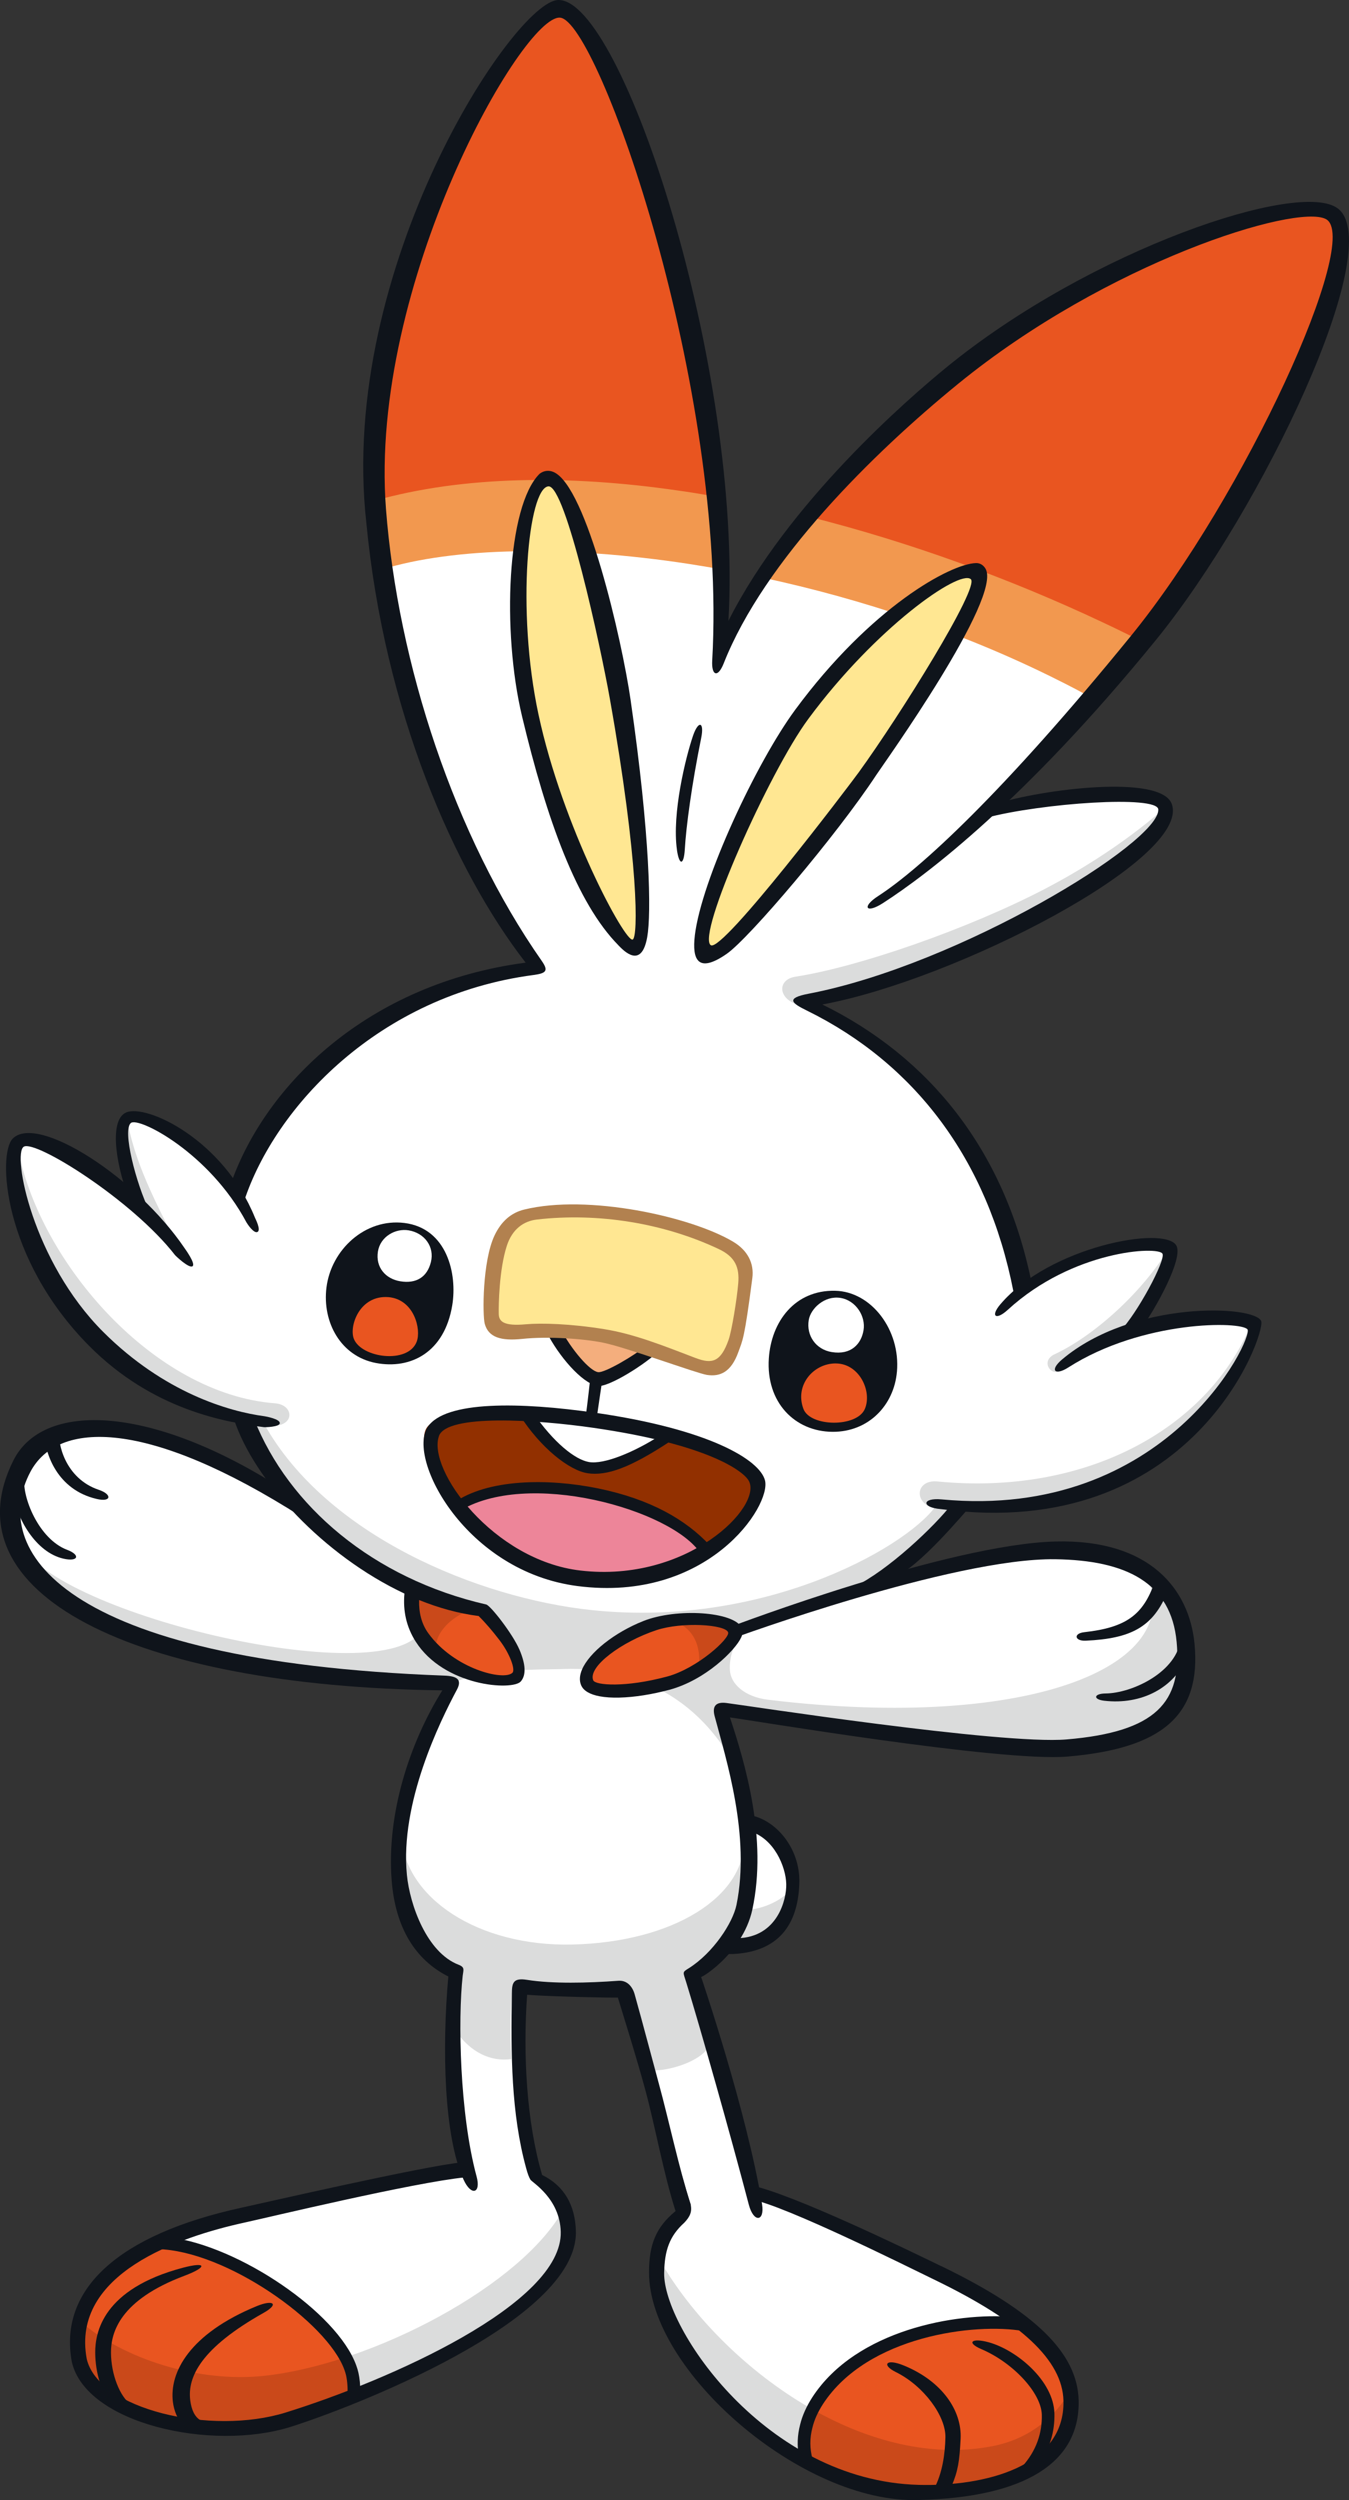<?xml version="1.0" encoding="UTF-8"?>
<!-- Created with Inkscape (http://www.inkscape.org/) -->
<svg version="1.1" viewBox="0 0 53.809 99.683" xmlns="http://www.w3.org/2000/svg">
 <rect x="0" y="0" width="53.809" height="99.683" fill="#333333" stroke="none"/>
 <g fill="#fff">
  <path d="m21.207 86.794-2.149 0.835c-0.676-2.192-0.943-4.44-0.909-6.706 0.009-0.744 0.047-1.49 0.118-2.232l0.009-0.064c0.014-0.143 0.042-0.289 0.126-0.406l2.078 0.521c-0.014 0.129-0.025 0.257-0.034 0.385-0.086 0.961 0.194 1.839 0.25 2.846 0.085 1.6 0.051 3.337 0.511 4.822"/>
  <path d="m30.286 88.434-2.672-0.344c-0.537-1.626-2.162-7.577-2.571-8.893-0.046-0.148-0.092-0.297-0.139-0.445l2.733-0.694s2.099 8.188 2.65 10.375"/>
  <path d="m42.721 95.713c0.065 2.723-2.892 3.578-6.063 3.665-1.441 0.037-3.014-0.459-4.489-1.268-3.292-1.794-6.114-5.12-5.979-7.495 0.017-0.488 0.13-0.984 0.343-1.437l-8.74e-4 -0.003c0.248-0.53 0.622-0.998 1.126-1.324l1.849-0.458c0.182 0.005 0.368 0.03 0.564 0.069 2.104 0.398 2.625 0.873 7.353 3.167 1.46 0.71 2.594 1.387 3.433 2.062 0.926 0.74 1.492 1.474 1.727 2.228 0.003 8.6e-5 0.009 0.003 0.009 0.011 0.082 0.258 0.123 0.521 0.129 0.784"/>
 </g>
 <path d="m39.566 97.533c-5.279 1.01-10.984-3.384-13.303-7.519-0.04 0.199-0.067 0.4-0.074 0.6-0.136 2.375 2.687 5.701 5.978 7.496 1.477 0.809 3.049 1.305 4.49 1.267 3.171-0.086 6.128-0.941 6.063-3.665-0.003-0.129-0.014-0.257-0.035-0.385-0.592 1.019-1.608 1.916-3.12 2.205" fill="#dbdcdc"/>
 <path d="m22.67 88.975c0.041 1.701-2.129 3.274-3.784 4.251-1.521 0.898-3.129 1.674-4.777 2.323-0.865 0.345-1.74 0.654-2.621 0.928-1.792 0.56-7.667 0.516-8.324-2.372-0.102-0.553-0.09-1.073 0.031-1.557l-2.843e-4 -0.003c0.328-1.3 1.425-2.338 3.099-3.123 0.962-0.454 2.114-0.82 3.418-1.104 2.86-0.621 5.698-1.494 8.616-1.782 0.178-0.014 0.359-0.03 0.552-0.041l2.239 0.145c0.579 0.207 1.08 0.737 1.344 1.379 0.124 0.3 0.2 0.626 0.208 0.956" fill="#fff"/>
 <path d="m10.529 94.727c-2.614 0.281-5.622-0.677-7.336-2.177-0.119 0.483-0.131 1.003-0.029 1.555 0.656 2.888 6.53 2.932 8.324 2.372 0.879-0.274 1.755-0.583 2.62-0.929 1.648-0.648 3.257-1.424 4.778-2.322 1.653-0.976 3.824-2.549 3.783-4.251-0.005-0.311-0.076-0.618-0.188-0.903-1.645 3.033-7.619 6.189-11.952 6.655" fill="#dbdcdc"/>
 <path d="m42.721 95.713c0.065 2.723-2.892 3.578-6.063 3.665-1.441 0.037-3.014-0.459-4.489-1.268-0.112-0.4-0.142-0.869-0.009-1.378 0.078-0.323 0.226-0.664 0.452-1.015 1.869-2.873 6.324-3.36 8.244-3.026 0.93 0.744 1.496 1.478 1.732 2.234 0 0 0.003-8.6e-5 0.003 0.003 0.081 0.258 0.123 0.521 0.129 0.784" fill="#e95520"/>
 <path d="m39.566 97.533c-2.417 0.463-4.923-0.208-7.152-1.466-0.116 0.229-0.202 0.451-0.255 0.667-0.133 0.509-0.104 0.978 0.009 1.378 1.477 0.809 3.049 1.305 4.49 1.267 3.171-0.086 6.128-0.941 6.063-3.665-0.003-0.129-0.014-0.257-0.035-0.385-0.592 1.019-1.607 1.916-3.12 2.205" fill="#ca491a"/>
 <path d="m14.109 95.548c-0.865 0.346-1.741 0.655-2.621 0.928-1.793 0.561-7.667 0.516-8.324-2.372-0.103-0.552-0.09-1.073 0.03-1.556l-3.16e-4 -0.003c0.329-1.301 1.426-2.339 3.099-3.123 2.712 0.059 6.934 2.918 7.678 4.969 0.034 0.093 0.061 0.181 0.08 0.269 0.066 0.297 0.076 0.607 0.058 0.889" fill="#e95520"/>
 <path d="m3.194 92.55c-0.119 0.484-0.131 1.003-0.03 1.554 0.657 2.888 6.531 2.932 8.323 2.372 0.88-0.274 1.756-0.583 2.622-0.929 0.017-0.282 0.005-0.591-0.058-0.889-0.02-0.088-0.047-0.177-0.08-0.269-0.048-0.131-0.111-0.267-0.186-0.404-1.124 0.371-2.236 0.632-3.255 0.741-2.614 0.281-5.622-0.677-7.336-2.177" fill="#ca491a"/>
 <path d="m42.588 94.926s0.003-8.6e-5 0.003 0.003c-9.26e-4 -0.006-0.003-0.006-0.005-0.006 7.06e-4 7.06e-4 7.27e-4 0.002 1e-3 0.003" fill="#fff"/>
 <path d="m53.059 10.286c-0.02 0.114-0.037 0.231-0.063 0.358-0.06 0.311-0.141 0.647-0.243 1.013-0.045 0.168-0.094 0.344-0.151 0.523-0.033 0.105-0.066 0.212-0.099 0.32-0.103 0.327-0.219 0.668-0.349 1.019-0.041 0.119-0.087 0.238-0.131 0.356-0.025 0.068-0.054 0.141-0.081 0.209-0.101 0.263-0.207 0.532-0.319 0.806-0.057 0.143-0.118 0.288-0.178 0.435-0.347 0.821-0.743 1.681-1.175 2.557-0.047 0.097-0.094 0.194-0.146 0.291-0.931 1.853-2.036 3.764-3.248 5.517-0.12 0.174-0.241 0.348-0.365 0.519-0.331 0.459-0.669 0.909-1.012 1.341-0.065 0.085-0.135 0.164-0.2 0.247-0.592 0.726-1.163 1.411-1.711 2.047-1.549 1.8-2.921 3.253-4.126 4.422 0.092-0.023 0.187-0.047 0.28-0.071 1.052-0.253 2.123-0.436 3.203-0.519 0.957-0.077 1.885-0.128 2.837 0.035 0.107 0.02 0.207 0.056 0.308 0.1 0.037 0.016 0.076 0.034 0.112 0.05 0.905 0.431-0.307 1.729-2.363 3.163-3.346 2.339-7.54 4.028-11.83 5.004-0.146 0.032-0.288 0.064-0.432 0.096l-9.551-0.834c-3.098-4.082-5.844-10.166-6.799-16.587-0.118-0.778-0.208-1.558-0.271-2.345-0.009-0.131-0.02-0.263-0.025-0.395-0.378-7.623 5.01-18.774 7.344-19.634 0.108-0.041 0.238-0.006 0.383 0.105 1.53 1.106 4.9 9.94 5.771 19.34 0.09 0.96 0.153 1.931 0.187 2.895 0.045 1.306 0.03 2.603-0.05 3.883 0.002 0.021 0.002 0.047-0.002 0.068 0.449-1.211 1.1-2.421 1.87-3.589 0.554-0.84 1.171-1.66 1.815-2.441 0.149-0.182 0.297-0.359 0.45-0.535 0.171-0.196 0.34-0.392 0.51-0.581 0.103-0.116 0.204-0.23 0.305-0.339 0.07-0.073 0.136-0.145 0.206-0.219 0.18-0.196 0.36-0.382 0.538-0.569 0.15-0.153 0.296-0.303 0.441-0.449 0.084-0.084 0.167-0.168 0.25-0.248 0.248-0.249 0.492-0.486 0.735-0.709 0.159-0.153 0.32-0.303 0.477-0.446 0.16-0.142 0.314-0.285 0.468-0.42 0 0 0.003-6.68e-4 0.003-0.004 0.153-0.136 0.299-0.263 0.446-0.391 0.296-0.258 0.579-0.495 0.845-0.712 5.734-4.675 13.423-7.171 14.904-6.352 0.064 0.038 0.119 0.09 0.16 0.164 0.014 0.022 0.028 0.045 0.043 0.072l-2.32e-4 0.008c0.011 0.026 0.023 0.053 0.031 0.084 0.011 0.034 0.02 0.064 0.028 0.096 0.063 0.294 0.052 0.718-0.028 1.24" fill="#fff"/>
 <path d="m28.616 22.672c-0.378-0.066-0.755-0.127-1.13-0.187-4.93-0.754-9.373-0.666-12.258 0.22-0.118-0.778-0.208-1.558-0.27-2.344-0.011-0.132-0.02-0.264-0.028-0.395-0.378-7.623 5.01-18.773 7.344-19.634 0.109-0.041 0.238-0.006 0.384 0.105 0.048 0.03 0.097 0.077 0.148 0.126 0.131 0.128 0.278 0.306 0.43 0.53 0.033 0.047 0.067 0.095 0.095 0.144 0.101 0.151 0.2 0.319 0.302 0.502 0.047 0.084 0.097 0.172 0.148 0.267 0.097 0.186 0.198 0.387 0.3 0.598 0.063 0.131 0.127 0.264 0.192 0.401 0.334 0.74 0.686 1.612 1.038 2.59 0.037 0.109 0.08 0.219 0.118 0.329 0.122 0.346 0.241 0.702 0.361 1.073 0.073 0.219 0.143 0.445 0.212 0.672 0.072 0.23 0.142 0.459 0.212 0.697 0.07 0.233 0.139 0.474 0.206 0.718 0.07 0.24 0.136 0.488 0.203 0.735 0.231 0.853 0.448 1.742 0.651 2.663 0.064 0.288 0.124 0.577 0.184 0.872 0.041 0.191 0.082 0.378 0.118 0.574 0.045 0.22 0.086 0.443 0.127 0.67 0.106 0.557 0.201 1.125 0.29 1.696 0.034 0.224 0.068 0.446 0.102 0.674 0.055 0.376 0.106 0.756 0.152 1.136 0.025 0.195 0.048 0.395 0.07 0.589 0.005 0.05 0.011 0.096 0.014 0.142 0.014 0.125 0.028 0.245 0.04 0.37 0.02 0.191 0.038 0.38 0.057 0.571 0.09 0.96 0.154 1.931 0.187 2.895" fill="#f2984f"/>
 <path d="m47.319 65.93c0.055 2.305-0.928 3.673-4.822 4.002-4.126 0.351-12.571-1.878-13.847-1.765 0.201 0.487 0.411 1.233 0.592 2.101 0.201 0.943 0.361 2.022 0.44 3.053 0.073 0.97 0.071 1.896-0.052 2.615-0.054 0.991-1.02 2.318-2.444 2.89-0.049 0.023-0.102 0.041-0.155 0.061l-1.596 0.284c-0.128 0.011-0.256 0.017-0.391 0.028-1.469 0.089-3.34 0.044-4.597-0.071-0.046-0.002-0.09-0.009-0.131-0.011l-1.855-0.412c-0.061-0.023-0.123-0.05-0.185-0.077-0.946-0.42-1.938-1.254-2.224-3.184-0.115-0.777-0.134-1.553-0.06-2.338l0.003-0.016c0.178-1.91 0.919-3.865 2.161-5.982-0.088-1e-3 -0.181-0.006-0.27-0.007-5.6-0.168-11.277-1.13-14.128-2.535-1.273-0.632-2.363-1.699-2.881-2.916-0.528-1.241-0.455-2.634 0.629-3.876 1.581-1.808 6.257-0.56 10.066 2.162l7.779 2.076 9.728 3.125c0.039-0.022 0.6-0.239 0.66-0.268 0.147-0.074 0.366-0.176 0.641-0.296 0.025-0.012 0.054-0.023 0.077-0.035 2.056-0.89 7.734-2.761 11.596-2.7 3.384 0.052 5.198 1.27 5.266 4.094" fill="#fff"/>
 <path d="m47.408 65.927c0.047 1.964-1.227 3.693-4.911 4.004-4.126 0.351-12.571-1.877-13.848-1.764 0.202 0.486 0.411 1.233 0.592 2.101-2.272-3.988-6.123-3.74-6.914-3.72-0.794 0.018-3.127-0.003-4.147 0.516l-0.295 0.036c-5.6-0.168-11.277-1.13-14.128-2.536-1.273-0.632-2.362-1.7-2.881-2.916 1.654 2.873 15.355 6.007 16.048 3.102l2.427-2.741 9.727 3.126c0.039-0.022 0.6-0.239 0.66-0.269 0.147-0.074 0.366-0.176 0.641-0.296-0.775 0.356-1.309 1.114-1.266 2.01 0.028 0.559 0.586 1.075 1.523 1.189 10.552 1.279 16.981-1.425 15-5.161 1.136 0.662 1.738 1.934 1.771 3.319" fill="#dbdcdc"/>
 <path d="m40.533 55.611c-1.305 5.243-6.342 10.393-16.84 9.381-1.879-0.181-3.457-0.581-4.172-0.771-3.301-0.846-6.167-2.44-7.945-4.645-2.217-2.751-3.988-7.837-1.733-12.696 1.991-4.292 7.113-9.409 16.73-8.167 15.93 2.058 14.243 15.764 13.961 16.899" fill="#fff"/>
 <path d="m29.706 51.124c-0.073 0.372-0.394 2.424-0.547 2.73-0.152 0.307-0.648 0.885-1.371 0.586-0.478-0.197-2.636-0.931-4.368-1.284-0.811-0.166-1.908-0.13-2.006-0.13-0.485-0.003-1.849 0.344-1.826-0.768 0.005-0.189 0.077-1.555 0.304-2.621 0.18-0.838 1.097-1.246 1.388-1.304 1.664-0.318 5.706-0.078 7.987 1.574 0.438 0.317 0.54 0.697 0.439 1.216" fill="#ffe792"/>
 <path d="m30.175 59.318c0.083 0.938-2.513 4.092-7.269 3.436-4.31-0.597-6.36-4.532-5.943-5.713 0.223-0.629 1.735-0.872 4.203-0.696 0.761 0.053 1.615 0.146 2.547 0.281 1.194 0.171 2.207 0.388 3.054 0.631 2.302 0.65 3.359 1.48 3.408 2.06" fill="#923000"/>
 <path d="m26.678 57.26c-1.327 0.882-2.588 1.385-3.278 1.198-0.912-0.247-1.615-0.995-2.322-2.11 0.759 0.052 1.613 0.146 2.546 0.281 1.194 0.171 2.207 0.388 3.054 0.631" fill="#fff"/>
 <path d="m29.761 72.729c2.197 0.719 2.32 1.964 1.887 2.929-0.712 1.584-0.223 2.072-2.703 1.859 0 0 0.685-1.391 0.812-2.132 0.082-0.473 0.005-2.657 0.005-2.657" fill="#fff"/>
 <path d="m25.989 53.769c-0.639 0.439-1.839 1.141-2.14 1.074-0.249-0.055-1.163-1.148-1.573-1.765 1.512 0.052 2.456 0.241 3.714 0.691" fill="#f4ae7d"/>
 <path d="m28.08 61.802c-1.208 0.667-3.097 1.248-5.173 0.96-2.094-0.289-3.655-1.37-4.658-2.535 2.311-1.648 8.626-0.764 9.832 1.575" fill="#ed8599"/>
 <path d="m29.63 75.936c-0.055 0.992-0.639 2.234-2.064 2.807 0.154 0.491 0.625 1.508 0.789 2.438 0.155 0.887-1.746 1.467-2.462 1.35-0.363-1.331-0.442-2.018-0.851-3.333-1.468 0.089-3.34 0.044-4.596-0.072-0.087 0.96-0.106 1.961-0.05 2.969-0.798 0.118-1.645-0.253-2.247-1.172 0.009-0.744 0.047-1.49 0.118-2.232l0.009-0.064c-0.946-0.42-1.94-1.254-2.225-3.184-0.114-0.778-0.133-1.554-0.059-2.339l0.002-0.013c0.099 2.59 3.098 4.527 6.842 4.438 4.026-0.097 6.9-1.911 6.844-4.206 0.073 0.97 0.071 1.896-0.051 2.615" fill="#dbdcdc"/>
 <path d="m38.589 59.914c-1.323 1.403-1.968 2.408-3.202 2.987-1.213 0.253-4.283 1.486-6.074 2.155-0.717 0.269-3.372 1.362-9.923-0.593-4.561-1.361-8.263-4.4-9.841-7.965l0.983 0.265c2.494 4.476 8.559 6.949 13.042 7.429 7.105 0.762 12.933-2.705 13.849-4.294z" fill="#dbdcdc"/>
 <path d="m19.357 64.297c0.82 0.859 1.498 2.212 1.19 2.571-0.413 0.48-2.877-0.235-3.715-1.56-0.299-0.472-0.494-1.353-0.429-2.036z" fill="#e95520"/>
 <path d="m25.772 64.941c1.359-0.539 3.35-0.277 3.543 0.115 0.097 0.198-1.134 1.632-2.69 2.05-1.658 0.445-3.014 0.368-3.167-0.011-0.19-0.467 0.793-1.55 2.314-2.154" fill="#e95520"/>
 <path d="m21.689 19.224c-2.39 2.123-0.509 14.328 3.358 18.579 1.321 0.942-0.382-9.485-0.533-10.527-0.153-1.042-1.802-8.76-2.825-8.053" fill="#ffe792"/>
 <path d="m53.059 10.286c-0.02 0.114-0.037 0.231-0.063 0.358-0.06 0.311-0.141 0.647-0.243 1.013-0.045 0.168-0.094 0.344-0.151 0.523-0.033 0.105-0.066 0.212-0.099 0.32-0.106 0.326-0.223 0.668-0.349 1.019-0.041 0.119-0.087 0.238-0.131 0.356-0.025 0.068-0.054 0.141-0.081 0.209-0.101 0.263-0.207 0.532-0.319 0.806-0.057 0.143-0.118 0.288-0.178 0.435-0.347 0.821-0.743 1.681-1.175 2.557-0.047 0.097-0.094 0.194-0.146 0.291-0.931 1.853-2.036 3.764-3.248 5.517-0.12 0.174-0.241 0.348-0.365 0.519-0.331 0.459-0.669 0.909-1.012 1.341-0.065 0.085-0.135 0.164-0.2 0.247-0.592 0.726-1.163 1.411-1.711 2.047-0.451-0.25-0.909-0.492-1.37-0.72-3.765-1.893-7.857-3.248-11.785-4.09 0.554-0.84 1.171-1.66 1.815-2.441 0.149-0.182 0.297-0.359 0.45-0.535 0.171-0.196 0.34-0.392 0.51-0.581 0.103-0.116 0.204-0.23 0.305-0.339 0.07-0.073 0.136-0.145 0.206-0.219 0.18-0.196 0.36-0.382 0.538-0.569 0.15-0.153 0.296-0.303 0.441-0.449 0.084-0.084 0.167-0.168 0.25-0.248 0.248-0.249 0.491-0.482 0.735-0.709 0.16-0.153 0.32-0.303 0.477-0.446 0.16-0.142 0.314-0.285 0.467-0.42 0 0 0.003-6.66e-4 0.003-0.004 0.153-0.136 0.299-0.263 0.446-0.391 0.296-0.258 0.579-0.495 0.845-0.712 5.734-4.675 13.423-7.171 14.904-6.352 0.064 0.038 0.119 0.09 0.16 0.164 0.014 0.022 0.028 0.045 0.043 0.072l-2.2e-4 0.008c0.011 0.026 0.023 0.053 0.031 0.084 0.011 0.034 0.02 0.064 0.028 0.096 0.063 0.294 0.052 0.718-0.028 1.24" fill="#f2984f"/>
 <path d="m38.938 22.753c-0.869 0.021-3.944 1.671-6.948 5.741-1.672 2.267-4.16 7.614-3.908 9.407 0.169 1.195 4.795-5.197 6.28-7.147 1.762-2.314 5.387-8.021 4.576-8.002" fill="#ffe792"/>
 <path d="m19.041 64.085c-1.216 0.363-1.815 1.236-1.614 1.81-0.155-0.146-1.153-0.722-0.806-2.388 0 0 2.046 0.696 2.421 0.578" fill="#ca491a"/>
 <path d="m27.872 66.542c0.112-0.94-0.227-1.579-0.87-1.854 0 0 1.6-0.327 2.174 0.187 0.575 0.513-1.303 1.667-1.303 1.667" fill="#ca491a"/>
 <path d="m29.658 76.141c0.763 0.043 1.732-0.48 1.903-0.878 0.003-0.005-0.64 2.865-2.558 2.41z" fill="#dbdcdc"/>
 <path d="m52.023 13.876c-0.025 0.068-0.054 0.141-0.081 0.209-0.101 0.263-0.207 0.532-0.319 0.806-0.057 0.143-0.118 0.287-0.179 0.434-0.347 0.821-0.742 1.681-1.174 2.558-0.047 0.097-0.094 0.194-0.146 0.291-0.931 1.853-2.037 3.764-3.248 5.517-0.12 0.174-0.241 0.348-0.365 0.519-0.33 0.46-0.668 0.91-1.011 1.342-0.504-0.255-1.02-0.507-1.546-0.753-3.61-1.701-7.638-3.182-11.705-4.203 0.149-0.182 0.297-0.36 0.45-0.535 0.171-0.196 0.339-0.392 0.509-0.582 0.104-0.115 0.205-0.229 0.306-0.338 0.07-0.073 0.135-0.146 0.205-0.22 0.18-0.196 0.361-0.381 0.538-0.568 0.149-0.153 0.296-0.303 0.441-0.449 0.334-0.336 0.66-0.657 0.985-0.957 0.159-0.153 0.32-0.303 0.477-0.446 0.16-0.142 0.313-0.285 0.467-0.421 0 0 0.003 9.9e-5 0.003-0.004 0.153-0.135 0.299-0.263 0.446-0.391 0.297-0.257 0.58-0.494 0.845-0.711 5.733-4.676 13.503-7.325 14.983-6.506 0.087 0.047 0.211 0.224 0.258 0.338 0.307 0.7-0.238 2.665-1.141 5.07" fill="#e95520"/>
 <path d="m43.817 35.021c-3.493 2.112-7.805 4.022-12.095 4.999-0.697-0.267-0.692-0.972 0.011-1.08 2.501-0.383 6.871-1.901 9.918-3.485 3.079-1.601 4.824-3.268 4.824-3.268s-0.707 1.654-2.657 2.834" fill="#dbdcdc"/>
 <path d="m28.429 19.777c-0.472-0.081-0.941-0.159-1.409-0.223-4.336-0.627-8.524-0.59-12.089 0.412-0.379-7.624 5.01-18.774 7.344-19.635 0.109-0.04 0.238-0.005 0.383 0.105 1.53 1.107 4.901 9.941 5.771 19.341" fill="#e95520"/>
 <path d="m49.982 53.375-5.05e-4 0.003c-0.565 1.816-4.013 7.149-12.207 6.626-0.04 1e-3 -0.079 0.002-0.118-0.007-0.032-0.003-0.064-0.006-0.096-0.009-0.003 0.004-0.005 0.002-0.009-7.81e-4 -0.154-0.015-0.308-0.028-0.465-0.043l0.046-0.132-3.05e-4 -0.004 0.26-0.769 2.259-6.66c2.041-2.485 6.474-3.009 6.971-2.607 0.02 0.009 0.029 0.024 0.037 0.038 0.174 0.306-0.946 2.558-1.696 3.399l-0.043 0.045c2.375-0.663 4.956-0.736 5.122-0.432 0.045 0.077 0.025 0.272-0.061 0.553" fill="#fff"/>
 <path d="m10.665 56.687-3.48e-4 0.019c-0.017-0.004-0.032-0.003-0.047-0.005-0.03-1e-3 -0.054-0.006-0.079-0.012-0.804-0.106-1.754-0.325-2.753-0.739-0.073-0.03-0.141-0.057-0.213-0.091-0.242-0.104-0.49-0.22-0.735-0.349-0.091-0.047-0.181-0.095-0.271-0.143-0.041-0.023-0.076-0.045-0.116-0.065-0.126-0.076-0.253-0.151-0.38-0.226-0.124-0.079-0.246-0.159-0.369-0.241-0.123-0.083-0.242-0.165-0.362-0.252-0.003-0.003-0.011-0.007-0.014-0.011-0.115-0.087-0.233-0.172-0.345-0.263-0.167-0.132-0.331-0.266-0.491-0.407-0.093-0.081-0.19-0.162-0.282-0.249-0.12-0.111-0.239-0.224-0.353-0.337-2.638-2.63-3.378-6.046-3.234-7.449 0.014-0.16 0.042-0.296 0.08-0.401 0.143-0.402 2.948 1.144 5.058 3.018-0.003-0.011-0.008-0.023-0.011-0.037-0.542-1.468-1.058-3.999-0.712-3.993 1.036 0.018 3.364 1.437 5.011 4.3l0.537 6.965z" fill="#fff"/>
 <g fill="#dbdcdc">
  <path d="m44.964 53.21c-0.34 0.173-1.159 0.368-1.631 0.588-0.848 0.395-0.828 0.741-1.165 0.886-0.253 0.11-0.635-0.384-0.151-0.666 1.611-0.737 3.543-2.49 4.605-4.246 0.02 0.011-0.909 2.597-1.658 3.438"/>
  <path d="m49.88 52.858c-0.101 1.927-4.332 7.812-12.526 7.289-0.924-0.146-0.869-1.169 0.043-1.08 5.829 0.566 10.704-2.025 12.483-6.21"/>
  <path d="m7.329 50.196c-0.198-0.123-0.341-0.318-0.479-0.509-0.169-0.242-0.374-0.461-0.543-0.703-0.119-0.175-0.241-0.269-0.406-0.407-0.049-0.043-0.1-0.088-0.148-0.133-0.541-1.468-1.059-3.998-0.712-3.993 0.333 2.165 1.507 4.054 2.27 5.719-0.011-0.046-0.023-0.088-0.035-0.13 0.02 0.053 0.053 0.112 0.054 0.156"/>
  <path d="m11.025 56.845c-0.526 0.07-1.236-0.119-2.032-0.349-2.406-0.688-8.865-4.604-8.25-10.573 0.891 4.437 5.391 9.658 10.227 10.027 0.696 0.052 0.811 0.792 0.055 0.895"/>
 </g>
 <path d="m16.13 48.76c1.701 0.212 2.117 2.033 1.909 3.284-0.31 1.878-1.656 2.559-3.039 2.3-1.409-0.265-2.15-1.627-1.978-3.011 0.187-1.506 1.543-2.767 3.109-2.573" fill="#0f141b"/>
 <path d="m15.075 49.897c-0.102 0.626 0.302 1.093 0.891 1.188 0.636 0.105 1.073-0.165 1.222-0.766 0.151-0.611-0.254-1.161-0.89-1.265-0.52-0.085-1.125 0.241-1.223 0.843" fill="#fff"/>
 <path d="m35.777 54.69c-0.116 1.345-1.141 2.407-2.569 2.397-1.501-0.009-2.659-1.17-2.541-2.928 0.098-1.47 1.039-2.73 2.644-2.696 1.447 0.031 2.61 1.563 2.467 3.226" fill="#0f141b"/>
 <path d="m33.533 51.75c-0.648-0.108-1.199 0.429-1.273 0.876-0.105 0.628 0.286 1.177 0.913 1.281 0.773 0.129 1.181-0.321 1.272-0.87 0.094-0.559-0.308-1.186-0.913-1.288" fill="#fff"/>
 <path d="m33.331 54.36c-0.882 6.3e-5 -1.638 0.861-1.284 1.813 0.267 0.72 2.137 0.748 2.452-0.002 0.295-0.703-0.224-1.811-1.167-1.81" fill="#e95520"/>
 <path d="m15.499 51.717c-1.158-0.091-1.585 1.162-1.383 1.667 0.304 0.757 2.157 1.012 2.504 0.113 0.189-0.489-0.095-1.686-1.121-1.78" fill="#e95520"/>
 <g fill="#0f141b">
  <path d="m27.002 33.883c-0.205-1.443 0.347-3.686 0.64-4.545 0.214-0.628 0.46-0.569 0.327 0.088-0.379 1.865-0.6 3.527-0.653 4.433-0.038 0.649-0.223 0.664-0.315 0.025"/>
  <path d="m46.444 50.013m-1.773 3.069c0.689-0.706 1.839-2.848 1.697-3.098-0.176-0.309-3.578-0.137-6.164 2.234-0.483 0.443-0.709 0.265-0.303-0.213 1.953-2.302 6.565-3.161 7.023-2.342 0.28 0.503-0.796 2.487-1.499 3.449z"/>
  <path d="m37.52 60.168c-0.78-0.066-0.743-0.46 0.036-0.387 8.989 0.852 12.45-6.44 12.204-6.777-0.24-0.329-4.173-0.382-7.147 1.517-0.542 0.346-0.752 0.106-0.253-0.315 2.804-2.373 7.698-2.176 7.947-1.531 0.19 0.493-2.719 8.841-12.788 7.493"/>
  <path d="m10.524 56.901c-1.508-0.194-4.426-0.675-6.977-3.249-3.443-3.477-3.646-7.641-3.04-8.255 0.991-1.004 4.949 1.557 6.852 4.362 0.03 0.045 0.455 0.626 0.321 0.726-0.134 0.1-0.667-0.402-0.703-0.449-1.699-2.184-5.558-4.599-6.028-4.317-0.469 0.28 0.35 4.575 3.174 7.391 2.422 2.413 4.998 3.167 6.434 3.357 0.048 0.006 0.622 0.112 0.603 0.278-0.017 0.152-0.596 0.163-0.636 0.157"/>
  <path d="m5.195 47.907c-0.505-1.197-0.908-3.221-0.165-3.552 0.794-0.353 3.874 1.065 5.141 4.197 0.017 0.04 0.247 0.481 0.103 0.565-0.147 0.084-0.42-0.335-0.444-0.381-1.472-2.766-4.293-4.215-4.608-3.963-0.35 0.281 0.199 2.397 0.742 3.525 0.028 0.054-0.723-0.283-0.768-0.39"/>
  <path d="m39.729 32.051c-0.346 0.11-0.536 0.593-0.409 0.558 2.235-0.59 6.852-0.913 6.882-0.336 0.07 1.302-7.949 6.199-13.954 7.348-0.935 0.179-0.652 0.383-0.065 0.67 4.28 2.103 7.21 5.912 8.24 11.199 0.029 0.147 0.729-0.321 0.715-0.394-1.073-5.244-4.074-8.955-8.337-11.047 5.279-0.966 14.692-5.801 13.942-7.985-0.417-1.217-5.213-0.588-7.016-0.014"/>
  <path d="m34.069 63.265c1.362-0.652 3.237-2.438 3.894-3.297 0.082-0.107 0.919-0.099 0.805 0.021-0.331 0.352-2.107 2.509-3.112 2.902-0.41 0.162-1.738 0.445-1.587 0.374"/>
  <path d="m23.346 56.6c0.097-0.694 0.197-1.639 0.197-1.639 0.025-0.143 0.503-0.065 0.479 0.079 3.1e-5 1e-3 -0.136 0.892-0.232 1.575-0.02 0.132-0.45 0.025-0.444-0.014"/>
  <path d="m17.509 57.256c-0.473 1.331 2.155 4.958 5.651 5.363 4.269 0.495 7.278-2.567 6.705-3.583-0.215-0.381-1.61-1.447-6.196-2.108-2.276-0.329-5.846-0.56-6.162 0.329m-0.45-0.358c0.693-1.062 3.72-1 6.697-0.57 4.52 0.652 6.546 1.869 6.759 2.692 0.264 1.015-2.282 4.885-7.477 4.216-4.457-0.575-6.807-5.069-5.979-6.338"/>
  <path d="m23.433 58.737c-0.721-0.109-1.867-1.005-2.7-2.311-0.09-0.141 0.459-0.198 0.518-0.114 0.848 1.222 1.684 1.878 2.235 1.979 0.601 0.109 1.805-0.388 2.862-1.067 0.089-0.057 0.469 0.187 0.35 0.266-1.548 1.016-2.481 1.366-3.265 1.248"/>
  <path d="m53.362 8.312c-1.508-1.159-9.832 1.622-15.599 6.325-1.524 1.243-6.325 5.391-8.707 10.115 0.576-10.045-4.245-24.807-6.791-24.752-1.742 0.039-8.79 10.654-7.653 20.839 0.717 7.501 3.498 13.865 6.355 17.542-6.301 0.833-10.361 4.873-11.742 8.771-0.025 0.074 0.468 0.873 0.508 0.748 1.241-3.778 5.385-8.215 11.547-9.026 0.512-0.068 0.604-0.169 0.33-0.561-3.479-4.968-5.74-11.84-6.215-18.033-0.685-8.959 5.464-19.703 6.946-19.576 1.523 0.13 6.684 14.813 6.068 25.631-0.035 0.616 0.228 0.696 0.457 0.117 1.622-4.108 5.954-8.377 9.348-11.145 5.961-4.862 13.475-7.192 14.67-6.574 1.466 0.76-3.229 11.047-7.776 16.625-5.119 6.283-8.413 9.289-10.082 10.369-0.672 0.434-0.48 0.714 0.19 0.282 1.756-1.13 5.682-4.098 10.878-10.475 4.255-5.221 9.246-15.703 7.269-17.224"/>
  <path d="m29.258 77.906c-0.183 0.005-0.372-0.004-0.567-0.027-0.236-0.027 0.44-0.594 0.724-0.601 1.598-0.039 1.962-1.54 1.947-2.158-0.017-0.708-0.493-1.819-1.435-2.1-0.194-0.059-0.158-0.671-0.061-0.658 1.065 0.163 2.052 1.313 2.018 2.7-0.037 1.446-0.639 2.74-2.626 2.844"/>
  <path d="m42.102 61.46c-4.271 0.108-12.883 3.371-12.883 3.371l-0.017 0.502s8.803-3.223 12.893-3.166c2.824 0.043 4.619 0.93 4.839 3.301 0.222 2.403-0.809 3.581-4.392 3.884-2.602 0.218-12.937-1.377-13.572-1.454-0.391-0.048-0.576 0.103-0.464 0.527 0.463 1.742 1.431 4.762 0.871 7.523-0.144 0.715-0.934 1.917-1.901 2.525-0.274 0.172-0.235 0.137-0.1 0.576 0.567 1.841 1.75 6.024 2.494 8.857 0.191 0.726 0.639 0.674 0.527-0.02-0.596-3.684-2.437-9.083-2.437-9.083-0.198 0.203 1.653-0.845 2.049-2.666 0.612-2.826-0.291-5.85-0.893-7.662 0.619 0.07 10.786 1.789 13.472 1.559 3.754-0.318 5.341-1.637 5.057-4.514-0.213-2.144-1.766-4.156-5.541-4.06"/>
  <path d="m19.01 86.775c-0.675-2.488-0.746-6.263-0.554-8.001 0.025-0.229 0.101-0.338-0.164-0.439-1.266-0.487-1.944-2.383-2.061-3.578-0.283-2.873 1.317-6.12 1.991-7.383 0.216-0.404 0.023-0.547-0.5-0.567-15.433-0.57-18.113-5.082-16.514-8.116 1.097-2.08 4.694-2.126 10.844 1.8 0.073 0.046-0.095-0.67-0.157-0.713-5.516-3.759-10.127-4.014-11.362-1.548-2.638 5.269 4.713 9.008 17.111 9.165-1.323 2.119-2.228 4.956-2.021 7.581 0.146 1.87 0.932 3.159 2.26 3.828-0.256 2.855-0.178 6.373 0.609 8.102 0.304 0.666 0.703 0.547 0.518-0.131"/>
  <path d="m37.555 90.358c-1.171-0.569-6.013-2.926-7.636-3.234-0.207-0.039-0.011 0.552 0.047 0.562 1.421 0.286 6.152 2.647 7.325 3.216 3.46 1.678 5.089 3.209 5.128 4.816 0.063 2.643-3.162 3.423-5.771 3.355-6.1-0.162-10.197-6.262-10.156-8.451 0.017-0.889 0.207-1.463 0.804-2.003 0.226-0.235 0.319-0.443 0.251-0.73-0.471-1.473-0.862-3.329-1.261-4.792-0.31-1.138-0.645-2.423-0.972-3.587-0.085-0.302-0.3-0.562-0.649-0.536-1.21 0.09-2.63 0.126-3.643-0.037-0.563-0.09-0.598 0.131-0.605 0.543-0.041 2.416-0.029 4.783 0.569 6.963 0.06 0.224 0.11 0.355 0.17 0.459 0.066 0.112 1.177 0.745 1.211 2.08 0.074 2.867-6.834 5.919-10.971 7.206-2.987 0.928-7.474-0.125-7.936-2.138-0.634-3.4 3.685-4.867 6.316-5.44 0.852-0.184 6.745-1.598 8.777-1.798 0.118-0.011-0.043-0.607-0.14-0.597-1.495 0.146-7.922 1.62-8.767 1.804-4.912 1.068-7.321 3.249-6.78 6.154 0.564 2.464 5.567 3.572 8.711 2.592 2.247-0.7 11.482-4.206 11.394-7.799-0.025-1.058-0.48-1.826-1.347-2.249-0.621-2.115-0.767-4.801-0.598-7.184 0.958 0.073 3.392 0.124 3.62 0.112 0.385 1.259 0.746 2.407 1.086 3.65 0.404 1.487 0.733 3.361 1.215 4.862-0.785 0.646-1.057 1.333-1.059 2.437-0.009 3.909 6.09 9.236 10.761 9.083 0.005 7e-4 0.011-6.4e-4 0.017-5.7e-4 4.219-0.112 6.419-1.487 6.359-3.974-0.045-1.885-1.731-3.534-5.469-5.347"/>
  <path d="m4.501 95.931c-0.459-0.516-0.698-1.326-0.703-2.128-0.005-0.8 0.298-2.541 3.495-3.387 0.97-0.257 0.984-0.025 0.058 0.322-2.565 0.965-2.929 2.253-2.924 3.068 0.005 0.863 0.352 1.749 0.802 2.072 0.082 0.059-0.644 0.148-0.728 0.053"/>
  <path d="m7.285 96.69c-0.204-0.242-0.341-0.559-0.388-0.919-0.15-1.184 0.667-2.724 3.343-3.825 0.666-0.273 0.904-0.085 0.279 0.266-2.504 1.405-3.049 2.562-2.93 3.493 0.047 0.372 0.175 0.653 0.405 0.791 0.078 0.047-0.476 0.472-0.71 0.193"/>
  <path d="m37.254 99.236c0.341-0.628 0.445-1.43 0.457-2.059 0.017-0.842-0.857-2.049-1.982-2.604-0.568-0.28-0.398-0.554 0.319-0.261 1.538 0.628 2.324 1.807 2.269 2.918-0.043 0.891-0.1 1.281-0.361 1.894-0.143 0.337-0.814 0.323-0.701 0.112"/>
  <path d="m40.751 98.488c0.005-0.073-0.127 0.017 0.009-0.131 0.584-0.641 0.813-1.362 0.796-2.082-0.023-0.868-1.141-2.073-2.413-2.615-0.612-0.262-0.384-0.462 0.306-0.269 1.103 0.308 2.578 1.526 2.61 2.838 0.017 0.718-0.188 1.421-0.59 1.898-0.075 0.09-0.737 0.58-0.717 0.36"/>
  <path d="m21.875 19.391c-0.802 0.066-1.291 4.923-0.395 9.098 0.957 4.468 3.458 9.096 3.756 8.972 0.22-0.09 0.25-3.06-0.911-9.605-0.375-2.11-1.767-8.521-2.45-8.465m2.795 18.301c-1.664-1.683-2.865-5.018-3.848-9.137-0.808-3.388-0.598-8.373 0.697-9.661 0.009-0.008 0.02-0.016 0.029-0.022 0.163-0.113 0.353-0.131 0.535-0.051 1.319 0.575 2.727 6.708 3.07 9.084 0.788 5.453 0.827 8.528 0.664 9.454-0.23 1.305-0.947 0.538-1.148 0.334"/>
  <path d="m38.723 23.091c-0.462-0.393-3.799 1.939-6.488 5.583-1.567 2.122-4.464 8.632-3.882 9.012 0.463 0.303 5.5-6.342 5.897-6.888 1.653-2.278 4.841-7.395 4.473-7.707m-11.008 14.207c0.266-2.22 2.459-6.905 4.007-9.003 3.022-4.096 6.196-5.82 7.21-5.845 0.164-0.005 0.292 0.084 0.375 0.217 0.702 1.146-4.089 7.828-4.35 8.226-1.579 2.403-5.074 6.516-5.968 7.136-1.149 0.799-1.389 0.239-1.273-0.733"/>
  <path d="m27.942 61.934c-1.127-1.736-6.948-3.401-9.675-1.651-0.122 0.079-0.339-0.244-0.185-0.353 1.356-0.974 3.778-0.994 5.768-0.588 2.116 0.432 3.522 1.263 4.464 2.272 0.08 0.084-0.331 0.382-0.371 0.319"/>
  <path d="m43.251 65.076c1.676-0.187 2.346-0.694 2.8-1.984 0.055-0.158 0.504 0.413 0.459 0.516-0.56 1.242-1.377 1.727-3.206 1.807-0.44 0.019-0.498-0.289-0.053-0.339"/>
  <path d="m44.045 67.809c-0.456-0.053-0.421-0.286 0.059-0.29 1.048-0.009 2.862-0.854 2.994-2.195 0.005-0.07 0.354 0.496 0.274 0.693-0.516 1.283-1.844 1.964-3.327 1.792"/>
  <path d="m3.851 59.762c-1.563-0.363-2.06-1.799-2.085-2.611-0.003-0.129 0.622-0.215 0.607-0.135-0.095 0.509 0.225 1.936 1.571 2.385 0.533 0.178 0.507 0.503-0.092 0.362"/>
  <path d="m2.525 62.143c-1.098-0.253-1.862-1.595-2.029-2.649-0.02-0.125 0.489-0.662 0.478-0.585-0.106 0.768 0.569 2.456 1.706 2.884 0.539 0.203 0.448 0.489-0.155 0.35"/>
  <path d="m23.829 55.257c-0.637-0.117-1.562-1.226-2.013-2.119-0.049-0.099 0.453-0.327 0.556-0.132 0.422 0.799 1.156 1.668 1.492 1.703 0.253 0.027 1.385-0.618 1.984-1.106 0.198-0.16 0.565 0.128 0.459 0.236-0.519 0.526-2.051 1.497-2.479 1.419"/>
  <path d="m25.771 64.914 0.003-6.73e-4zm0.42 0.078c-1.407 0.465-2.752 1.466-2.528 2.002 0.086 0.203 1.288 0.295 2.948-0.15 1.198-0.321 2.514-1.522 2.433-1.761-0.107-0.318-1.842-0.425-2.853-0.091m-1.489 2.692c-0.29 0.007-0.555-0.009-0.782-0.052-0.379-0.071-0.649-0.215-0.744-0.451-0.072-0.179-0.058-0.385 0.039-0.615 0.292-0.684 1.298-1.479 2.444-1.934 1.337-0.531 3.612-0.378 3.926 0.264 0.053 0.11 0.048 0.238-0.017 0.382-0.239 0.526-1.434 1.709-2.866 2.094-0.679 0.182-1.391 0.298-1.998 0.312"/>
  <path d="m20.44 66.694c-0.341 0.333-2.32-0.148-3.355-1.575-0.277-0.382-0.381-0.837-0.367-1.325 0.783 0.316 1.58 0.537 2.373 0.637 0.275 0.27 0.565 0.611 0.841 0.973 0.413 0.544 0.633 1.169 0.508 1.29m0.275-0.931c-0.264-0.615-1.146-1.75-1.321-1.791-4.507-1.035-7.878-3.911-9.262-7.396-0.017-0.039-0.859-0.175-0.808-0.016 0.803 2.48 3.611 5.476 6.808 6.976-0.064 0.696 0.082 1.335 0.443 1.906 1.139 1.801 3.873 1.978 4.2 1.596 0.217-0.252 0.197-0.681-0.059-1.275"/>
 </g>
 <path d="m27.753 54.146c0.665 0.255 0.999 0.141 1.306-0.718 0.131-0.368 0.333-1.618 0.388-2.262 0.053-0.627-0.116-1.053-0.774-1.364-2.2-1.039-4.817-1.459-7.257-1.179-0.53 0.06-0.985 0.383-1.201 1.051-0.303 0.936-0.33 2.355-0.321 2.709 0.005 0.307 0.197 0.498 1.088 0.416 0.609-0.055 1.759-0.024 3.111 0.193 1.197 0.191 2.339 0.65 3.66 1.155m0.442 0.671c-0.406-0.064-3.23-1.103-4.141-1.286-0.795-0.159-2.189-0.259-3.228-0.149-0.845 0.088-1.342-0.064-1.49-0.6-0.092-0.333-0.097-2.504 0.392-3.529 0.266-0.557 0.656-0.899 1.179-1.028 2.549-0.626 6.651 0.28 8.333 1.279 0.583 0.347 0.846 0.862 0.769 1.454-0.32 2.478-0.391 2.482-0.557 2.946-0.284 0.795-0.723 0.996-1.257 0.913" fill="#b2814f"/>
 <path d="m31.869 97.944c-0.081-0.421-0.065-0.848 0.047-1.276 0.086-0.354 0.249-0.721 0.485-1.087 1.753-2.697 5.757-3.385 7.963-3.205 0.194 0.017 0.587 0.587 0.45 0.564-1.908-0.335-6.211 0.181-7.989 2.914-0.205 0.317-0.346 0.634-0.419 0.937-0.112 0.425-0.109 0.844 0.005 1.251 0.038 0.134-0.527-0.02-0.542-0.099" fill="#0f141b"/>
 <path d="m13.857 95.532c0.02-0.296 9.54e-4 -0.572-0.051-0.82-0.017-0.075-0.041-0.153-0.071-0.234-0.686-1.892-4.726-4.745-7.447-4.805-0.14-0.003 0.327-0.489 0.492-0.468 2.738 0.343 6.662 2.983 7.428 5.1 0.037 0.1 0.067 0.2 0.09 0.3 0.051 0.231 0.074 0.48 0.071 0.744-0.001 0.07-0.52 0.323-0.512 0.184" fill="#0f141b"/>
</svg>
